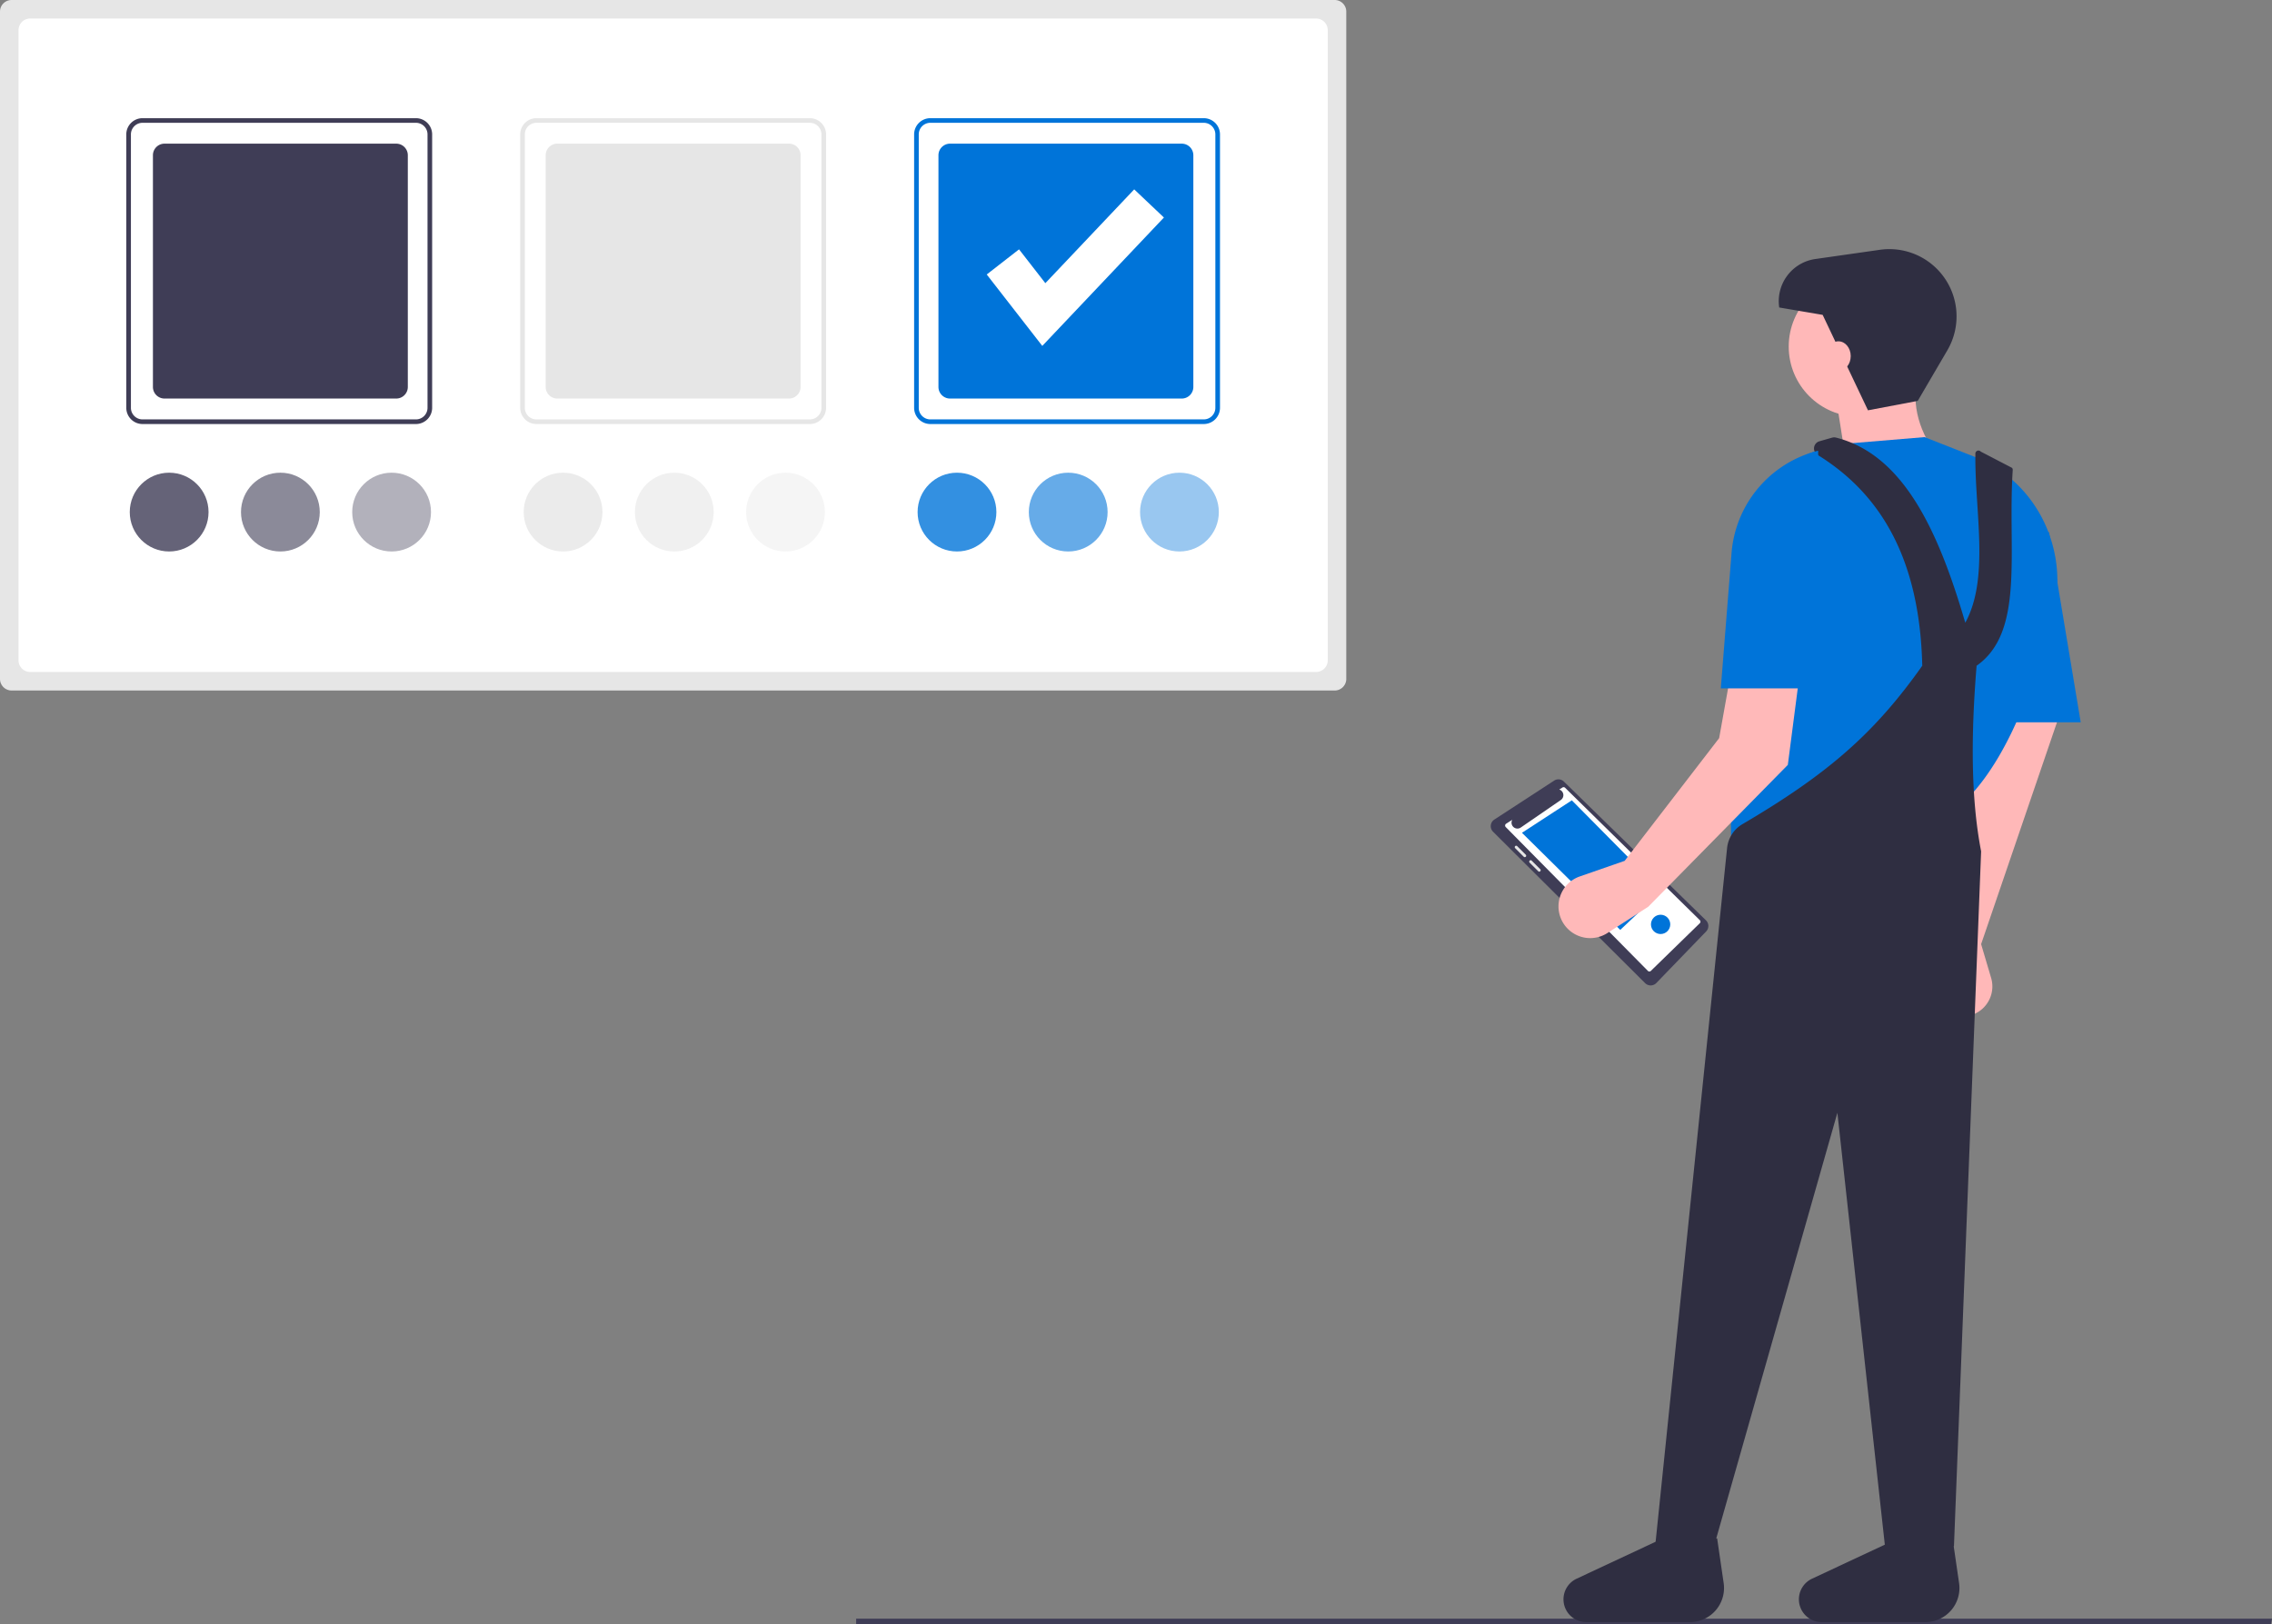 <svg xmlns="http://www.w3.org/2000/svg" id="fafb0f89-a72a-431c-9009-ab2c777222ec" width="921.861" height="658.974" data-name="Layer 1" viewBox="0 0 921.861 658.974"><rect x="0" y="0" width="921.861" height="658.974" fill="#808080" stroke="none"/><polygon fill="#3f3d56" points="921.466 658.974 347.385 658.974 347.385 656.793 921.861 656.793 921.466 658.974"/><path fill="#e6e6e6" d="M143.771,120.513a4.706,4.706,0,0,0-4.701,4.701V395.988a4.706,4.706,0,0,0,4.701,4.701H680.619a4.706,4.706,0,0,0,4.701-4.701V125.214a4.706,4.706,0,0,0-4.701-4.701Z" transform="translate(-139.07 -120.513)"/><path fill="#fff" d="M151.292,128.034a4.706,4.706,0,0,0-4.701,4.701V388.467a4.706,4.706,0,0,0,4.701,4.701H673.097a4.706,4.706,0,0,0,4.701-4.701V132.735a4.706,4.706,0,0,0-4.701-4.701Z" transform="translate(-139.07 -120.513)"/><path fill="#3f3d56" d="M307.834,292.567H196.891a6.589,6.589,0,0,1-6.581-6.581V175.044a6.589,6.589,0,0,1,6.581-6.581H307.834a6.589,6.589,0,0,1,6.581,6.581V285.986A6.589,6.589,0,0,1,307.834,292.567ZM196.891,170.343a4.706,4.706,0,0,0-4.701,4.701V285.986a4.706,4.706,0,0,0,4.701,4.701H307.834a4.706,4.706,0,0,0,4.701-4.701V175.044a4.706,4.706,0,0,0-4.701-4.701Z" transform="translate(-139.07 -120.513)"/><path fill="#e6e6e6" d="M467.666,292.567H356.724a6.589,6.589,0,0,1-6.581-6.581V175.044a6.589,6.589,0,0,1,6.581-6.581H467.666a6.589,6.589,0,0,1,6.581,6.581V285.986A6.589,6.589,0,0,1,467.666,292.567ZM356.724,170.343a4.706,4.706,0,0,0-4.701,4.701V285.986a4.706,4.706,0,0,0,4.701,4.701H467.666a4.706,4.706,0,0,0,4.701-4.701V175.044a4.706,4.706,0,0,0-4.701-4.701Z" transform="translate(-139.07 -120.513)"/><path fill="#e6e6e6" d="M365.185,178.805a4.706,4.706,0,0,0-4.701,4.701v94.019a4.706,4.706,0,0,0,4.701,4.701h94.019a4.706,4.706,0,0,0,4.701-4.701V183.506a4.706,4.706,0,0,0-4.701-4.701Z" transform="translate(-139.07 -120.513)"/><path fill="#3f3d56" d="M205.823,178.805a4.706,4.706,0,0,0-4.701,4.701v94.019a4.706,4.706,0,0,0,4.701,4.701H299.842a4.706,4.706,0,0,0,4.701-4.701V183.506a4.706,4.706,0,0,0-4.701-4.701Z" transform="translate(-139.07 -120.513)"/><path fill="#0074d9" d="M524.547,178.805a4.706,4.706,0,0,0-4.701,4.701v94.019a4.706,4.706,0,0,0,4.701,4.701h94.019a4.706,4.706,0,0,0,4.701-4.701V183.506a4.706,4.706,0,0,0-4.701-4.701Z" transform="translate(-139.07 -120.513)"/><path fill="#0074d9" d="M627.498,292.567H516.556a6.589,6.589,0,0,1-6.581-6.581V175.044a6.589,6.589,0,0,1,6.581-6.581H627.498a6.589,6.589,0,0,1,6.581,6.581V285.986A6.589,6.589,0,0,1,627.498,292.567ZM516.556,170.343a4.706,4.706,0,0,0-4.701,4.701V285.986a4.706,4.706,0,0,0,4.701,4.701H627.498a4.706,4.706,0,0,0,4.701-4.701V175.044a4.706,4.706,0,0,0-4.701-4.701Z" transform="translate(-139.07 -120.513)"/><circle cx="228.466" cy="207.782" r="15.983" fill="#e6e6e6" opacity=".8"/><circle cx="318.724" cy="207.782" r="15.983" fill="#e6e6e6" opacity=".4"/><circle cx="273.595" cy="207.782" r="15.983" fill="#e6e6e6" opacity=".6"/><circle cx="68.634" cy="207.782" r="15.983" fill="#3f3d56" opacity=".8"/><circle cx="158.892" cy="207.782" r="15.983" fill="#3f3d56" opacity=".4"/><circle cx="113.763" cy="207.782" r="15.983" fill="#3f3d56" opacity=".6"/><circle cx="388.298" cy="207.782" r="15.983" fill="#0074d9" opacity=".8"/><circle cx="478.556" cy="207.782" r="15.983" fill="#0074d9" opacity=".4"/><circle cx="433.427" cy="207.782" r="15.983" fill="#0074d9" opacity=".6"/><polygon fill="#fff" points="422.908 140.352 400.367 111.371 413.475 101.175 424.148 114.897 460.203 76.838 472.26 88.26 422.908 140.352"/><path fill="#3f3d56" d="M773.621,437.648a3.173,3.173,0,0,0-3.971-.391l-24.259,15.801a3.191,3.191,0,0,0-.51,4.935l61.694,61.427a3.191,3.191,0,0,0,4.547-.044l20.218-20.925a3.198,3.198,0,0,0-.065-4.5Z" transform="translate(-139.07 -120.513)"/><path fill="#fff" d="M750.169,454.748l2.511-1.601a2.392,2.392,0,0,0,3.443,3.141l16.246-11.169a2.391,2.391,0,0,0-.632-4.25l1.293-.825a.87.87,0,0,1,1.087.122l54.654,53.71a.87.87,0,0,1-.022,1.245L808.9,514.461a.87.87,0,0,1-1.211-.017l-57.666-58.346A.87.87,0,0,1,750.169,454.748Z" transform="translate(-139.07 -120.513)"/><polygon fill="#0074d9" points="674.178 361.503 657.412 377.311 617.533 337.91 637.772 324.737 674.178 361.503"/><path fill="#e6e6e6" d="M758.153,468.147a.581.581,0,0,0,0-.821l-3.487-3.487a.594.594,0,0,0-.821,0,.581.581,0,0,0,0,.821l3.487,3.487a.594.594,0,0,0,.821,0Z" transform="translate(-139.07 -120.513)"/><path fill="#e6e6e6" d="M764.028,473.201l-3.487-3.487a.58.58,0,0,0-.821.821l3.487,3.487a.58.58,0,0,0,.821-.821Z" transform="translate(-139.07 -120.513)"/><circle cx="673.791" cy="375.072" r="3.917" fill="#0074d9"/><path fill="#ffb8b8" d="M926.375,503.609l-3.019,14.716a12.181,12.181,0,0,0,15.986,13.934h0a12.181,12.181,0,0,0,7.625-14.947l-4.06-13.703,36.739-107.461H948.418Z" transform="translate(-139.07 -120.513)"/><circle cx="754.24" cy="140.621" r="28.472" fill="#ffb8b8"/><path fill="#ffb8b8" d="M888.718,311.649l37.657-4.592c-8.639-10.832-11.905-22.141-9.185-33.983l-33.983,3.674Z" transform="translate(-139.07 -120.513)"/><path fill="#0074d9" d="M841.876,470.544l89.091-20.206c19.043-14.81,31.414-44.187,40.97-79.71,6.964-25.888-5.548-53.449-30.14-64.122q-.882-.383-1.782-.737l-20.07-7.896-33.065,2.755-11.797,3.217a13.38,13.38,0,0,0-9.71,10.913C849.514,372.952,839.06,426.928,841.876,470.544Z" transform="translate(-139.07 -120.513)"/><polygon fill="#0074d9" points="804.756 293.086 844.25 293.086 831.391 215.935 804.756 218.69 804.756 293.086"/><path fill="#2f2e41" d="M810.648,747.921h23.88l50.056-175.886,19.317,175.886h27.984l11.022-281.969c-4.206-21.634-4.116-47.417-1.837-75.314,19.695-13.788,12.483-46.52,14.663-79.406a1.254,1.254,0,0,0-.285-.882l-12.692-6.597a1.241,1.241,0,0,0-2.176.909c-.323,22.994,5.876,50.339-4.102,68.525-10.841-37.058-24.971-68.174-52.476-75.121a3.047,3.047,0,0,0-1.58.031l-5.122,1.463a3.042,3.042,0,0,0-.732,5.527c25.163,15.546,41.428,41.576,42.459,85.551-19.579,27.709-38.646,44.111-72.969,64.283a12.797,12.797,0,0,0-6.229,9.728Z" transform="translate(-139.07 -120.513)"/><path fill="#2f2e41" d="M897,287l20.19-3.823,12.011-20.519a27.28,27.28,0,0,0-3.194-31.95l0,0a27.28,27.28,0,0,0-24.207-8.837l-26.167,3.738a17.279,17.279,0,0,0-14.644,19.668l17.625,2.999Z" transform="translate(-139.07 -120.513)"/><path fill="#2f2e41" d="M782.69,778.689h42.062a13.837,13.837,0,0,0,13.693-15.834l-2.64-18.105-19.091-1.414-37.938,17.745a9.239,9.239,0,0,0-5.283,9.245h0A9.239,9.239,0,0,0,782.69,778.689Z" transform="translate(-139.07 -120.513)"/><path fill="#2f2e41" d="M878.21,778.689h42.062a13.837,13.837,0,0,0,13.693-15.834l-2.64-18.105-19.091-1.414-37.938,17.745a9.239,9.239,0,0,0-5.283,9.245h0A9.239,9.239,0,0,0,878.21,778.689Z" transform="translate(-139.07 -120.513)"/><path fill="#ffb9b9" d="M798.268,469.807l-18.197,6.325a12.868,12.868,0,0,0-3.725,22.273l0,0a12.868,12.868,0,0,0,14.914.702l16.586-10.674L864.478,430.868l8.777-67.661a51.522,51.522,0,0,0-18.172-46.26l0,0L836.614,420.015Z" transform="translate(-139.07 -120.513)"/><path fill="#0074d9" d="M837.283,399.822H877.696l-.918-96.439h0a46.578,46.578,0,0,0-35.191,42.282Z" transform="translate(-139.07 -120.513)"/><ellipse cx="745.93" cy="144.487" fill="#ffb8b8" rx="5" ry="6"/></svg>
